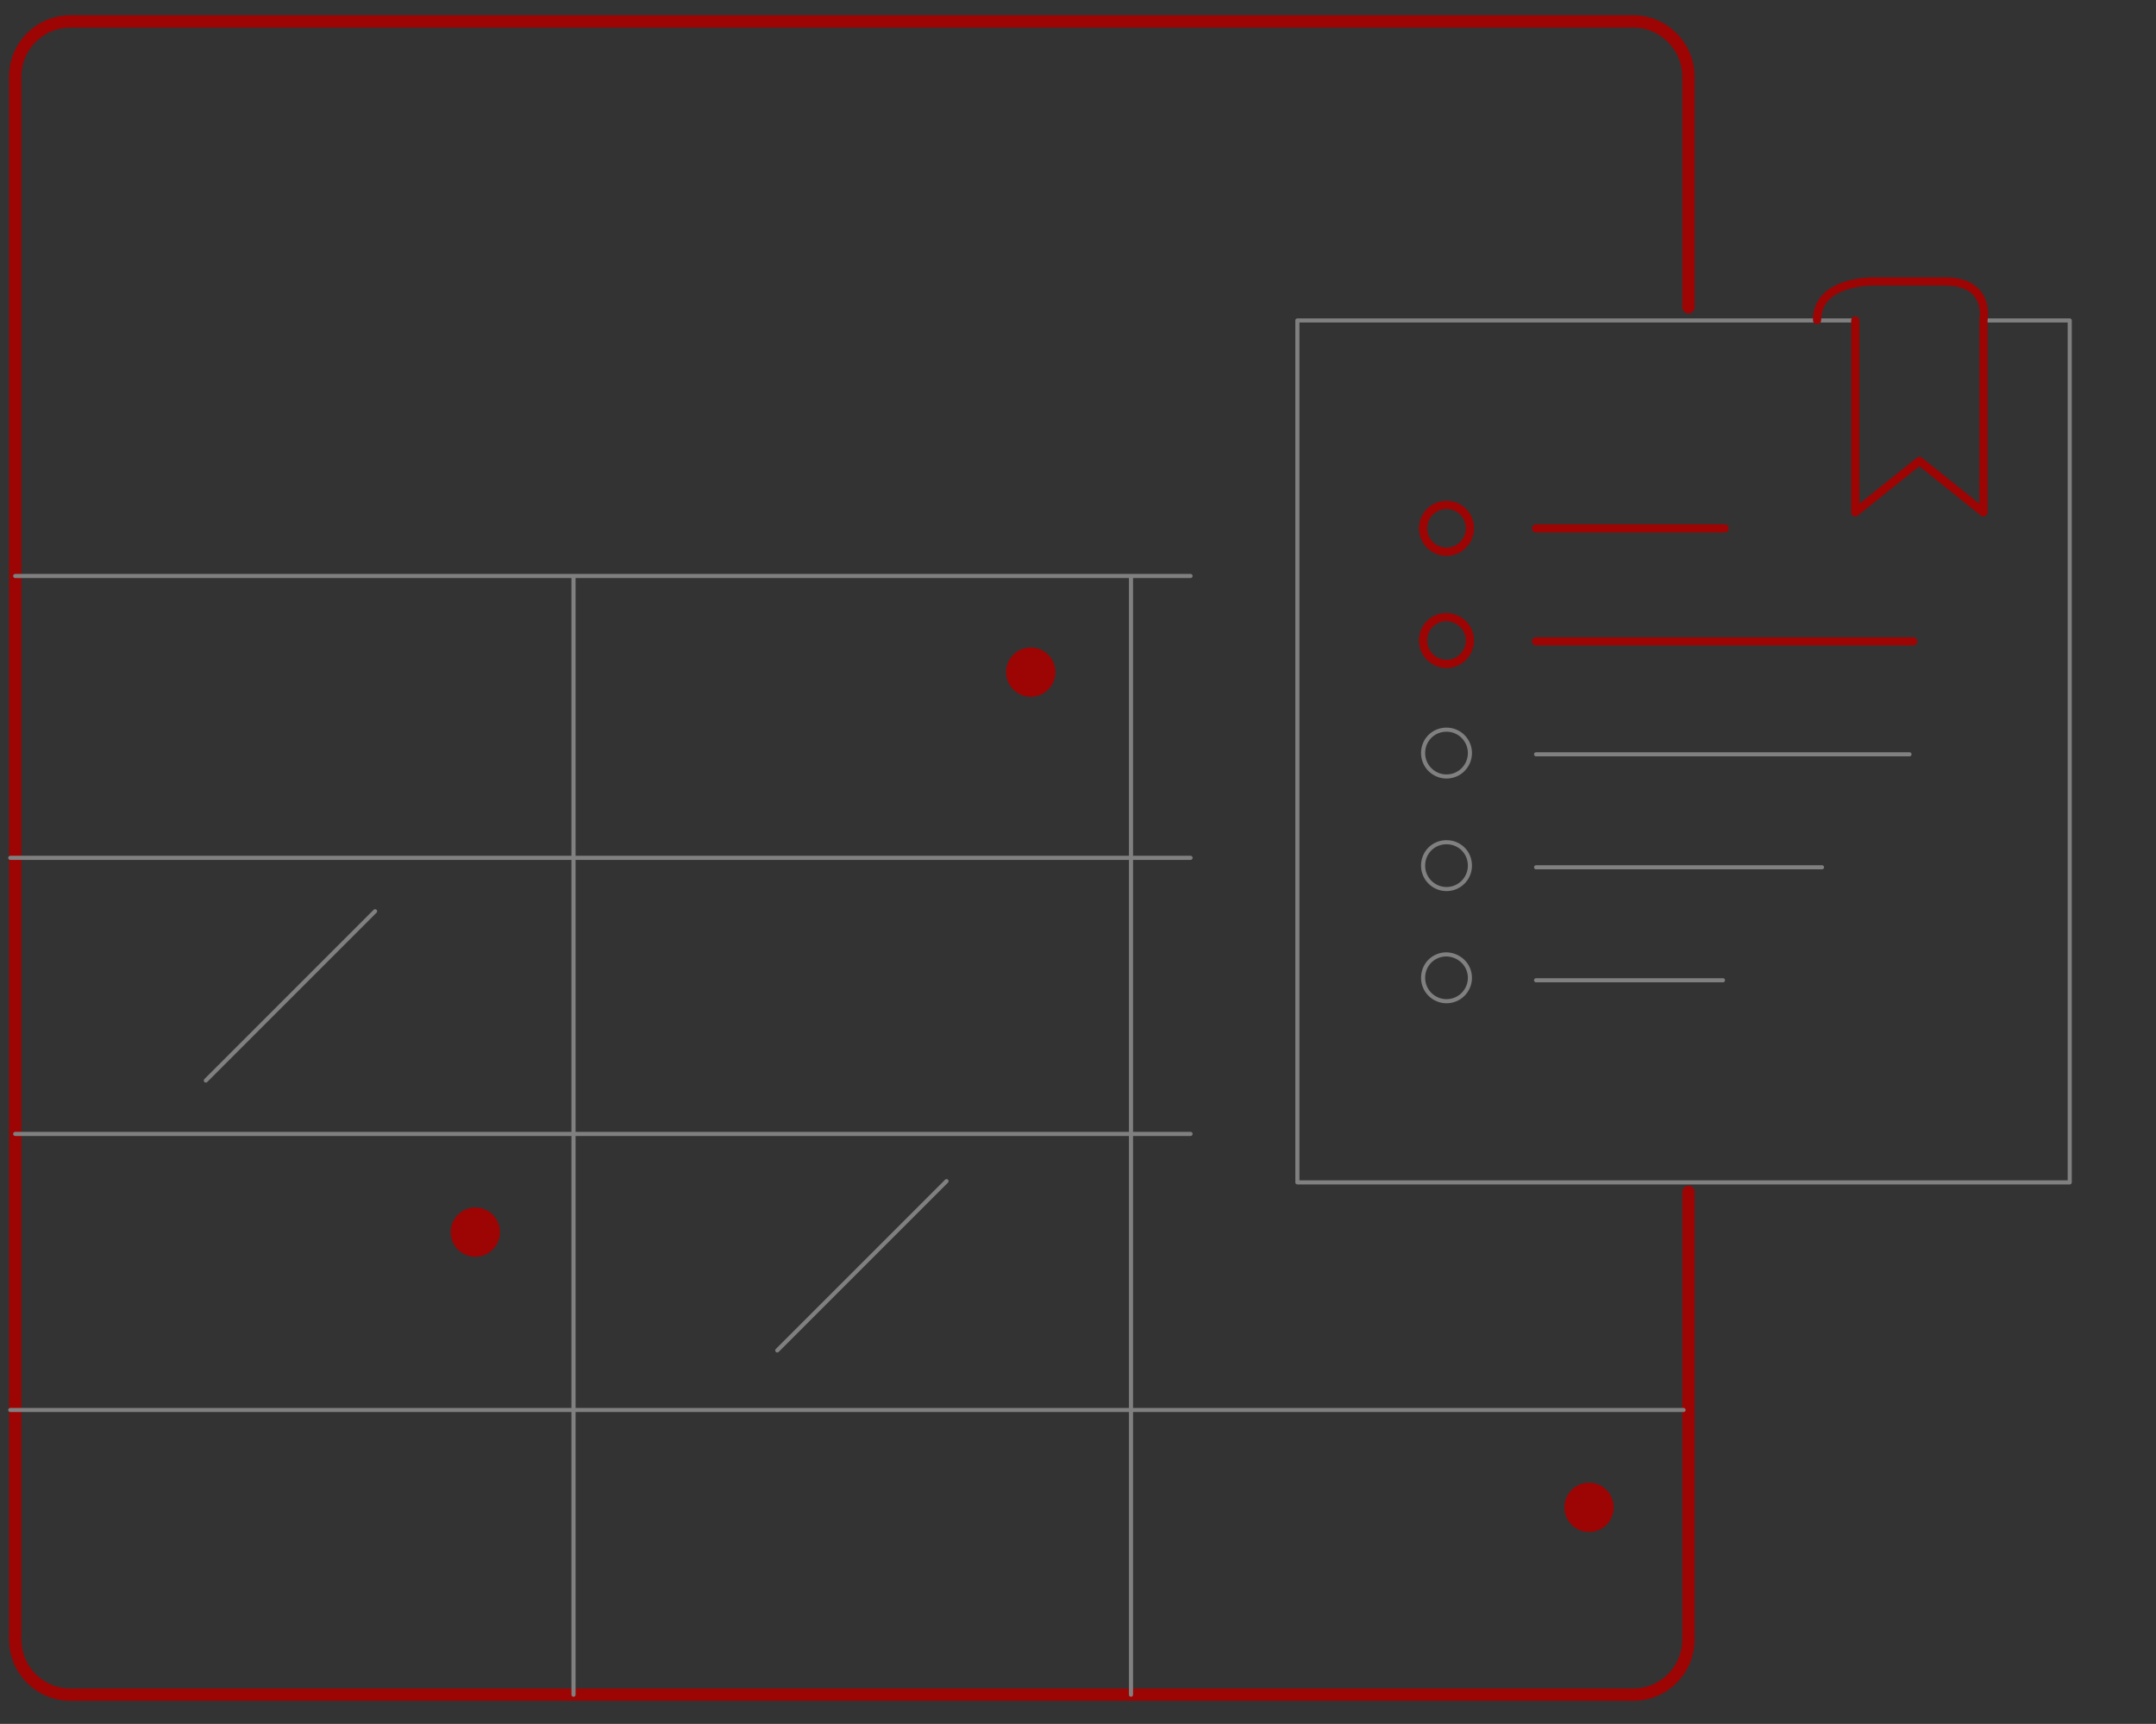 <?xml version="1.0" encoding="utf-8"?>
<!-- Generator: Adobe Illustrator 24.3.0, SVG Export Plug-In . SVG Version: 6.00 Build 0)  -->
<svg version="1.1" id="Layer_1" xmlns="http://www.w3.org/2000/svg" xmlns:xlink="http://www.w3.org/1999/xlink" x="0px" y="0px"
	 viewBox="0 0 524.8 419.6" style="enable-background:new 0 0 524.8 419.6;" xml:space="preserve">
<rect x="0" y="0" width="524.8" height="419.6" fill="#333333" stroke="none"/>
<style type="text/css">
	.emailcalendar0{fill:none;stroke:#9d0404;stroke-width:3;stroke-linecap:round;stroke-linejoin:round;stroke-miterlimit:10;}
	.emailcalendar1{fill:#FFFFFF;stroke:#808080;stroke-linecap:round;stroke-linejoin:round;stroke-miterlimit:10;}
	.emailcalendar2{fill:none;stroke:#808080;stroke-linecap:round;stroke-linejoin:round;stroke-miterlimit:10;}
	.emailcalendar3{fill:none;stroke:#9d0404;stroke-width:2;stroke-linecap:round;stroke-linejoin:round;stroke-miterlimit:10;}
	.emailcalendar4{fill:#9d0404;}
</style>
<path id="svg-concept" class="emailcalendar0" d="M411,290.1V399c0,7.5-6,13.5-13.5,13.5H17.2c-7.5,0-13.5-6-13.5-13.5V18.7
	c0-7.5,6-13.5,13.5-13.5c0,0,352,0,352,0h28.3c7.5,0,13.5,6.1,13.5,13.5v56.1"/>
<path class="emailcalendar1" d="M3.7,276h286.1 M2.5,208.8h287.3 M2.5,343.2h407.3 M3.7,140.2h286.1 M139.6,140.7v271.8 M275.3,140.7v271.8
	 M91.3,221.8L50.1,263 M230.4,287.5l-41.2,41.2"/>
<g>
	<path class="emailcalendar2" d="M482.8,78h21v209.8h-188V78h135.8 M443.5,211.1h-69.6 M419.4,238.6h-45.5 M464.8,183.6h-90.9"/>
	<path id="svg-concept" class="emailcalendar3" d="M465.7,156.1h-91.8 M419.8,128.6h-45.9 M451.6,78l0,46.7l15.6-12.5l15.6,12.5V77.9
		c0,0,1.9-9.4-9.4-9.4H459h-2.7c0,0-14-0.4-14,9.4 M357.8,128.6c0,3.1-2.5,5.7-5.7,5.7c-3.1,0-5.7-2.5-5.7-5.7
		c0-3.1,2.5-5.7,5.7-5.7S357.8,125.4,357.8,128.6z M357.8,155.9c0,3.1-2.5,5.7-5.7,5.7c-3.1,0-5.7-2.5-5.7-5.7s2.5-5.7,5.7-5.7
		C355.3,150.3,357.8,152.8,357.8,155.9z"/>
	<path class="emailcalendar2" d="M357.8,183.3c0,3.1-2.5,5.7-5.7,5.7c-3.1,0-5.7-2.5-5.7-5.7s2.5-5.7,5.7-5.7S357.8,180.2,357.8,183.3z
		 M357.8,210.7c0,3.1-2.5,5.7-5.7,5.7c-3.1,0-5.7-2.5-5.7-5.7s2.5-5.7,5.7-5.7S357.8,207.5,357.8,210.7z M357.8,238
		c0,3.1-2.5,5.7-5.7,5.7c-3.1,0-5.7-2.5-5.7-5.7s2.5-5.7,5.7-5.7C355.3,232.4,357.8,234.9,357.8,238z"/>
	
		<animateMotion  accumulate="none" additive="replace" begin="0s" calcMode="paced" dur="3s" fill="remove" path="M0, 0 -15 0 0 0" repeatCount="indefinite" restart="always">
		</animateMotion>
</g>
<g>
	<circle id="svg-ico" class="emailcalendar4" cx="250.9" cy="163.6" r="6"/>
	
		<animate  accumulate="none" additive="replace" attributeName="opacity" calcMode="linear" dur="1s" fill="remove" repeatCount="indefinite" restart="always" values="0;1;0">
		</animate>
</g>
<g>
	<circle id="svg-ico" class="emailcalendar4" cx="115.7" cy="299.9" r="6"/>
	
		<animate  accumulate="none" additive="replace" attributeName="opacity" calcMode="linear" dur="2s" fill="remove" repeatCount="indefinite" restart="always" values="0;1;0">
		</animate>
</g>
<g>
	<circle id="svg-ico" class="emailcalendar4" cx="386.8" cy="366.9" r="6"/>
	
		<animate  accumulate="none" additive="replace" attributeName="opacity" calcMode="linear" dur="0.5s" fill="remove" repeatCount="indefinite" restart="always" values="0;1;0">
		</animate>
</g>
</svg>
